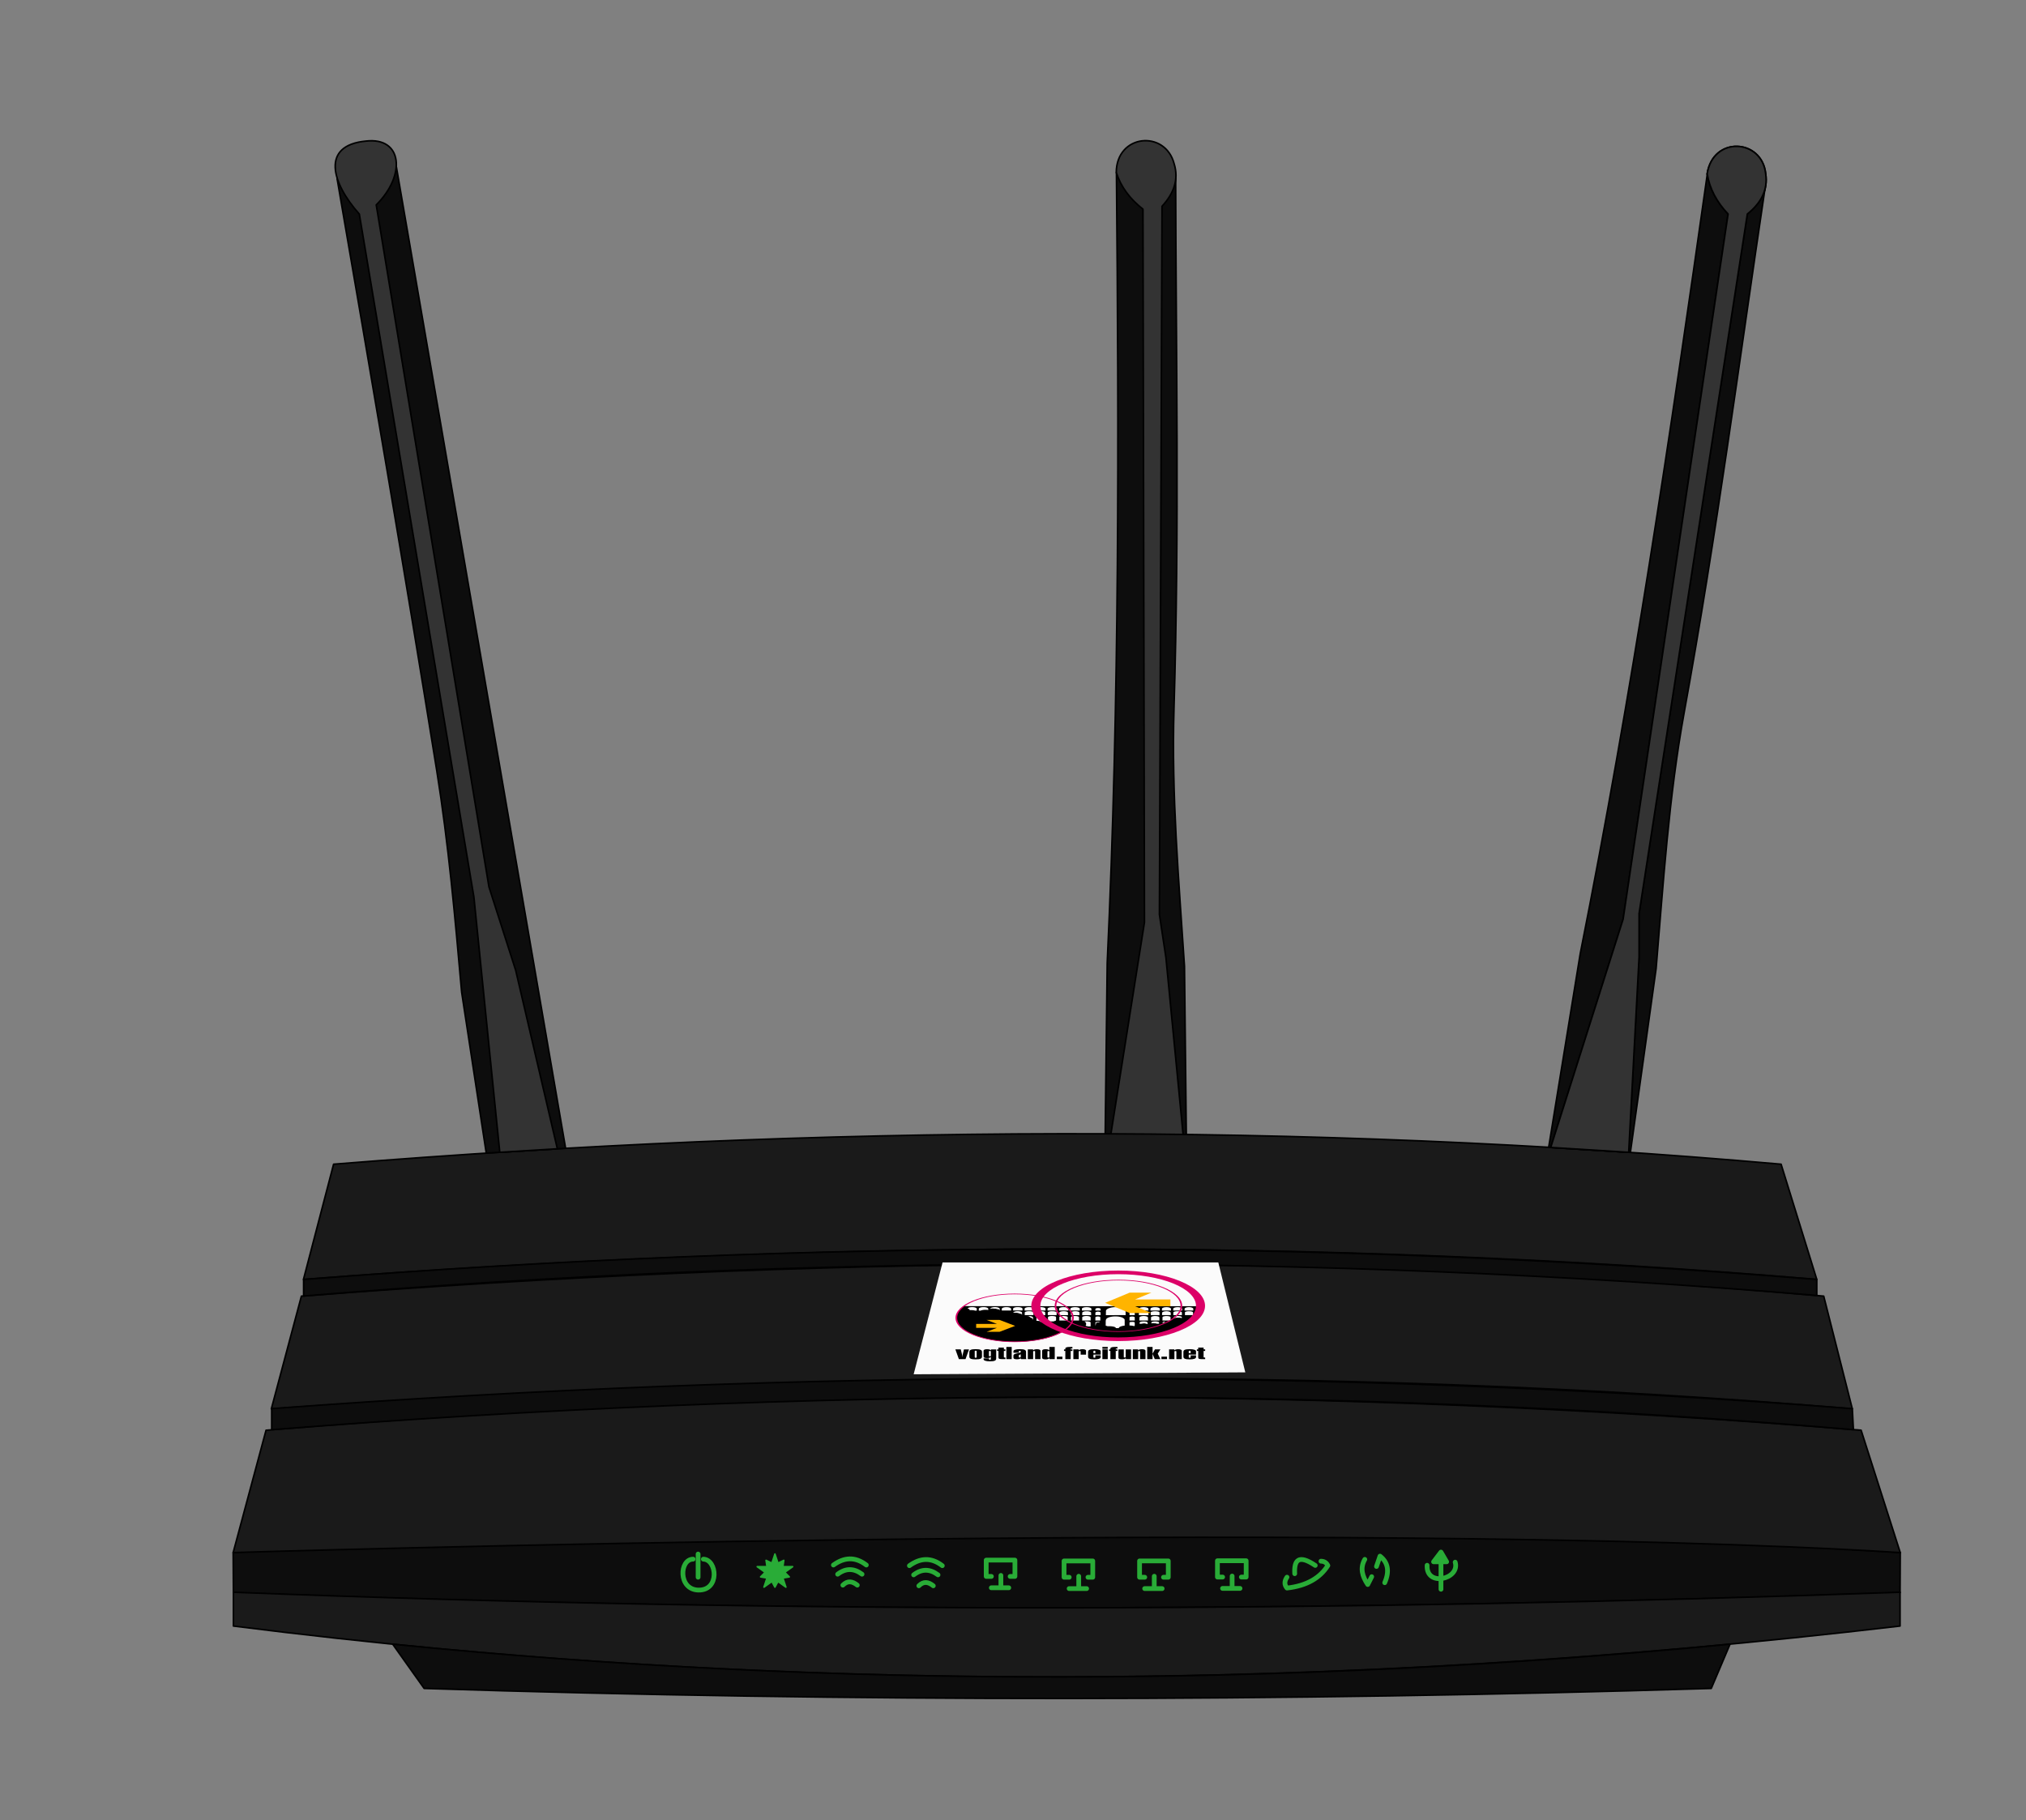 <?xml version="1.0" encoding="UTF-8" standalone="no"?>
<svg
   xmlns:dc="http://purl.org/dc/elements/1.1/"
   xmlns:cc="http://creativecommons.org/ns#"
   xmlns:rdf="http://www.w3.org/1999/02/22-rdf-syntax-ns#"
   xmlns:svg="http://www.w3.org/2000/svg"
   xmlns="http://www.w3.org/2000/svg"
   xmlns:sodipodi="http://sodipodi.sourceforge.net/DTD/sodipodi-0.dtd"
   xmlns:inkscape="http://www.inkscape.org/namespaces/inkscape"
   width="100%"
   height="100%"
   viewBox="0 0 1280 1150"
   version="1.1"
   xml:space="preserve"
   style="fill-rule:evenodd;clip-rule:evenodd;stroke-linecap:round;stroke-linejoin:round;stroke-miterlimit:1.414;"
   id="svg104"
   sodipodi:docname="1539495505.svg"
   inkscape:version="0.92.2 (5c3e80d, 2017-08-06)"><rect x="0" y="0" width="1280" height="1150" fill="#808080" stroke="none"/><defs
     id="defs108" /><sodipodi:namedview
     pagecolor="#ffffff"
     bordercolor="#666666"
     borderopacity="1"
     objecttolerance="10"
     gridtolerance="10"
     guidetolerance="10"
     inkscape:pageopacity="0"
     inkscape:pageshadow="2"
     inkscape:window-width="877"
     inkscape:window-height="543"
     id="namedview106"
     showgrid="false"
     inkscape:zoom="0.87263611"
     inkscape:cx="658.92299"
     inkscape:cy="311.69922"
     inkscape:window-x="0"
     inkscape:window-y="0"
     inkscape:window-maximized="0"
     inkscape:current-layer="svg104" /><g
     transform="matrix(1,0.024,-0.024,1,-18.839,-7.284)"
     id="g10"><g
       transform="matrix(0.985,-0.173,0.173,0.985,-354.931,177.276)"
       id="g4"><path
         d="M1030.06,728.081L1046.31,611.954C1050.87,558.003 1054.3,503.631 1064.05,450.093C1084.69,336.781 1098.77,228.505 1115.12,118.98L1078.66,109.926C1055.4,274.11 1031.08,438.309 998.365,602.63L978.434,724.929L1030.06,728.081Z"
         style="fill:rgb(13,13,13);stroke-width:1px;stroke:black;"
         id="path2" /></g><g
       transform="matrix(0.985,-0.173,0.173,0.985,-354.931,177.276)"
       id="g8"><path
         d="M1091.78,135.22C1084.73,127.749 1080.12,119.354 1078.57,109.803C1082.32,85.752 1113.21,87.65 1115.53,109.803C1117.06,119.894 1112.67,128.207 1103.95,135.22L1035.54,577.258L1035.54,604.859L1028.99,728.076L979.715,725.002L1025.46,580.782L1091.78,135.22Z"
         style="fill:rgb(51,51,51);stroke-width:1px;stroke:black;"
         id="path6" /></g></g><g
     id="rumpf 3600 front"><path
       d="M147.311,980.975L147.466,1006.28C499.265,1019.88 849.787,1018.37 1200.43,1006.28L1200.56,980.975C849.909,957.97 499.03,958.115 147.311,980.975Z"
       style="fill:rgb(13,13,13);stroke-width:1px;stroke:black;"
       id="path12" /><path
       d="M1200.43,1006.04C848.413,1018.58 497.333,1019.69 147.467,1006.04L147.467,1027.4C493.983,1071.37 845.193,1069.19 1200.43,1027.4L1200.43,1006.04Z"
       style="fill:rgb(26,26,26);stroke-width:1px;stroke:black;"
       id="path14" /><path
       d="M248.104,1038.87L267.971,1066.82C539.033,1075.51 810.093,1075.07 1081.15,1066.82L1093.01,1038.87C811.494,1065.88 529.836,1067.08 248.104,1038.87Z"
       style="fill:rgb(13,13,13);stroke-width:1px;stroke:black;"
       id="path16" /><path
       d="M147.308,980.987L168.082,903.677C507.721,875.108 843.486,876.269 1175.83,903.677L1200.56,980.987C849.468,959.257 147.308,980.987 147.308,980.987Z"
       style="fill:rgb(26,26,26);stroke-width:1px;stroke:black;"
       id="path18" /><path
       d="M171.425,890.166C504.435,867.087 837.397,862.104 1170.27,890.166L1152.2,818.956C826.181,789.612 506.477,794.414 190.422,818.956L171.425,890.166Z"
       style="fill:rgb(26,26,26);stroke-width:1px;stroke:black;"
       id="path20" /><path
       d="M191.723,808.384C512.893,783.818 831.8,781.756 1147.82,808.384L1125.27,735.59C823.018,708.952 517.99,710.933 210.763,735.59L191.723,808.384Z"
       style="fill:rgb(26,26,26);stroke-width:1px;stroke:black;"
       id="path22" /><path
       d="M1170.27,890.051C834.928,863.79 502.239,865.324 171.654,890.051L171.654,903.344C505.814,876.914 839.004,874.86 1170.96,903.344L1170.27,890.051Z"
       style="fill:rgb(13,13,13);stroke-width:1px;stroke:black;"
       id="path24" /><path
       d="M191.815,808.449L191.815,818.874C511.272,792.367 829.959,791.78 1147.82,818.528L1147.82,808.449C829.483,782.259 510.802,783.28 191.815,808.449Z"
       style="fill:rgb(13,13,13);stroke-width:1px;stroke:black;"
       id="path26" /></g><g
     id="leds anzeige"><path
       d="M437.904,985.138C429.191,985.177 428.351,1004.33 441.151,1004.67C454.95,1005.03 453.005,985.333 444.365,985.138"
       style="fill:none;stroke-width:3px;stroke:rgb(41,172,55);"
       id="path29" /><path
       d="M441.05,996.543L441.05,981.906"
       style="fill:none;stroke-width:3px;stroke:rgb(41,172,55);"
       id="path31" /><path
       d="M489.591,981.905L491.502,987.682L495.186,985.896L494.595,989.888L500.78,989.888L495.776,993.458L498.643,996.346L494.595,997.028L496.506,1002.81L491.502,999.235L489.591,1002.81L487.68,999.235L482.676,1002.81L484.587,997.028L480.539,996.346L483.406,993.458L478.402,989.888L484.587,989.888L483.996,985.896L487.68,987.682L489.591,981.905Z"
       style="fill:rgb(41,172,55);stroke-width:1px;stroke:rgb(41,172,55);"
       id="path33" /><g
       id="g41"><path
         d="M532.5,1001.56C535.537,998.5 538.583,999.103 541.634,1001.56"
         style="fill:none;stroke-width:3px;stroke:rgb(41,172,55);"
         id="path35" /><path
         d="M529.218,994.65C534.394,990.708 539.528,990.83 544.623,994.65"
         style="fill:none;stroke-width:3px;stroke:rgb(41,172,55);"
         id="path37" /><path
         d="M526.539,988.847C533.32,983.95 540.233,983.383 547.33,988.847"
         style="fill:none;stroke-width:3px;stroke:rgb(41,172,55);"
         id="path39" /></g><g
       transform="matrix(1,0,0,1,48.011,0.416)"
       id="g49"><path
         d="M532.5,1001.56C535.537,998.5 538.583,999.103 541.634,1001.56"
         style="fill:none;stroke-width:3px;stroke:rgb(41,172,55);"
         id="path43" /><path
         d="M529.218,994.65C534.394,990.708 539.528,990.83 544.623,994.65"
         style="fill:none;stroke-width:3px;stroke:rgb(41,172,55);"
         id="path45" /><path
         d="M526.539,988.847C533.32,983.95 540.233,983.383 547.33,988.847"
         style="fill:none;stroke-width:3px;stroke:rgb(41,172,55);"
         id="path47" /></g><g
       id="g55"><path
         d="M626.349,996.053L623.073,996.053L623.073,985.75L641.216,985.75L641.216,996.053L638.183,996.053"
         style="fill:none;stroke-width:3px;stroke:rgb(41,172,55);"
         id="path51" /><path
         d="M626.295,1003.22L637.337,1003.22L632.352,1003.22L632.352,995.421"
         style="fill:none;stroke-width:3px;stroke:rgb(41,172,55);"
         id="path53" /></g><g
       transform="matrix(1,0,0,1,49.178,0.521)"
       id="g61"><path
         d="M626.349,996.053L623.073,996.053L623.073,985.75L641.216,985.75L641.216,996.053L638.183,996.053"
         style="fill:none;stroke-width:3px;stroke:rgb(41,172,55);"
         id="path57" /><path
         d="M626.295,1003.22L637.337,1003.22L632.352,1003.22L632.352,995.421"
         style="fill:none;stroke-width:3px;stroke:rgb(41,172,55);"
         id="path59" /></g><g
       transform="matrix(1,0,0,1,96.89,0.514)"
       id="g67"><path
         d="M626.349,996.053L623.073,996.053L623.073,985.75L641.216,985.75L641.216,996.053L638.183,996.053"
         style="fill:none;stroke-width:3px;stroke:rgb(41,172,55);"
         id="path63" /><path
         d="M626.295,1003.22L637.337,1003.22L632.352,1003.22L632.352,995.421"
         style="fill:none;stroke-width:3px;stroke:rgb(41,172,55);"
         id="path65" /></g><g
       transform="matrix(1,0,0,1,146.088,0.399)"
       id="g73"><path
         d="M626.349,996.053L623.073,996.053L623.073,985.75L641.216,985.75L641.216,996.053L638.183,996.053"
         style="fill:none;stroke-width:3px;stroke:rgb(41,172,55);"
         id="path69" /><path
         d="M626.295,1003.22L637.337,1003.22L632.352,1003.22L632.352,995.421"
         style="fill:none;stroke-width:3px;stroke:rgb(41,172,55);"
         id="path71" /></g><g
       id="g79"><path
         d="M813.094,996.529C811.372,999.061 811.372,1001.35 813.094,1003.39C825.493,1001.99 833.91,997.079 838.919,989.18C838.003,987.271 836.498,986.455 834.571,986.425"
         style="fill:none;stroke-width:3px;stroke:rgb(41,172,55);"
         id="path75" /><path
         d="M817.984,994.321C817.54,985.927 820.203,981.868 830.965,989.103"
         style="fill:none;stroke-width:3px;stroke:rgb(41,172,55);"
         id="path77" /></g><g
       id="g85"><path
         d="M862.264,985.285C859.114,990.773 860.689,996.014 864.118,1001.16L866.625,996.217"
         style="fill:none;stroke-width:3px;stroke:rgb(41,172,55);"
         id="path81" /><path
         d="M874.847,1000.02C877.992,992.74 876.934,987.169 871.868,983.232L869.645,989.757"
         style="fill:none;stroke-width:3px;stroke:rgb(41,172,55);"
         id="path83" /></g><g
       id="g91"><path
         d="M901.628,988.999C900.909,1002.95 922.588,997.803 919.363,987.037"
         style="fill:none;stroke-width:3px;stroke:rgb(41,172,55);"
         id="path87" /><path
         d="M910.391,1004.16L910.391,980.665L913.968,986.806L905.72,986.806L910.391,980.665"
         style="fill:none;stroke-width:3px;stroke:rgb(41,172,55);"
         id="path89" /></g></g><path
     d="M213.007,113.052C234.365,237.053 255.681,360.917 275.903,486.725C283.358,533.103 287.527,579.977 291.661,626.872L307.209,728.578L357.331,725.503L250.466,105.66L213.007,113.052Z"
     style="fill:rgb(13,13,13);stroke-width:1px;stroke:black;"
     id="path94" /><path
     d="M231.275,89.134C254.189,86.535 256.732,110.459 237.703,129.474L308.918,560.399L325.796,613.06L352.127,725.855L315.757,728.081L299.394,566.697L227.013,135.251C209.668,115.824 202.352,91.818 231.275,89.134"
     style="fill:rgb(51,51,51);stroke-width:1px;stroke:black;"
     id="path96" /><path
     d="M1030.06,728.081L1046.31,611.954C1050.87,558.003 1054.3,503.631 1064.05,450.093C1084.69,336.781 1098.77,228.505 1115.12,118.98L1078.66,109.926C1055.4,274.11 1031.08,438.309 998.365,602.63L978.434,724.929L1030.06,728.081Z"
     style="fill:rgb(13,13,13);stroke-width:1px;stroke:black;"
     id="path98" /><path
     d="M1091.78,135.22C1084.73,127.749 1080.12,119.354 1078.57,109.803C1082.32,85.752 1113.21,87.65 1115.53,109.803C1117.06,119.894 1112.67,128.207 1103.95,135.22L1035.54,577.258L1035.54,604.859L1028.99,728.076L979.715,725.002L1025.46,580.782L1091.78,135.22Z"
     style="fill:rgb(51,51,51);stroke-width:1px;stroke:black;"
     id="path100" /><path
     d="M1091.78,135.22C1084.73,127.749 1080.12,119.354 1078.57,109.803C1082.32,85.752 1113.21,87.65 1115.53,109.803C1117.06,119.894 1112.67,128.207 1103.95,135.22L1035.54,577.258L1035.54,604.859L1028.99,728.076L979.715,725.002L1025.46,580.782L1091.78,135.22Z"
     style="fill:rgb(51,51,51);stroke-width:1px;stroke:black;"
     id="path102" /><path
     inkscape:connector-curvature="0"
     id="rect4270"
     d="m 595.506,797.672 h 174.206 l 17.055,69.439 -209.534,1.218 z"
     style="clip-rule:evenodd;opacity:0.98;fill:#ffffff;fill-opacity:1;fill-rule:evenodd;stroke:none;stroke-width:3.543;stroke-linecap:square;stroke-linejoin:round;stroke-miterlimit:4;stroke-dasharray:none;stroke-opacity:1" /><g
     transform="matrix(0.532,0,0,0.214,-51.138,914.893)"
     id="g4395"
     style="clip-rule:evenodd;fill-rule:evenodd;stroke-linecap:round;stroke-linejoin:round;stroke-miterlimit:1.414"><path
       inkscape:connector-curvature="0"
       style="fill:#000000"
       d="m 1240.948,-418.873 a 68.833,70.486 0 0 0 -8.918,34.615 68.833,70.486 0 0 0 4.383,24.347 69.305,70.368 0 0 0 0.743,2.064 68.833,70.486 0 0 0 1.273,2.937 69.305,70.368 0 0 0 1.974,4.164 68.833,70.486 0 0 0 0.176,0.355 c 0.01,-0.002 0.012,-0.006 0.017,-0.01 a 69.305,70.368 0 0 0 60.976,37.102 69.305,70.368 0 0 0 57.729,-31.628 99.429,99.429 0 0 0 65.504,24.904 99.429,99.429 0 0 0 74.585,-33.806 h -1.134 a 99.031,99.031 0 0 0 19.216,-29.606 100.092,100.092 0 0 0 0.914,-2.508 99.031,99.031 0 0 0 2.192,-6.178 100.092,100.092 0 0 0 0.963,-3.766 c -0.207,0.278 -0.416,0.546 -0.922,1.152 -0.2,0.225 -0.6,0.501 -0.938,0.614 -0.325,0.125 -0.901,0.351 -1.289,0.513 -0.388,0.163 -0.938,0.299 -1.225,0.299 h -0.513 v -3.664 c 0,-3.565 0.011,-3.666 0.299,-4.279 0.507,-1.088 1.645,-1.87 3.004,-2.217 h 0.639 v -0.125 c 0.777,-0.113 1.599,-0.101 2.412,0.093 v 0 c 0.079,0.018 0.152,0.044 0.228,0.066 a 100.092,100.092 0 0 0 0.361,-2.379 h -2.128 -0.874 v -9.911 c 0.667,-0.116 1.359,-0.118 2.049,0.043 0.709,0.163 1.362,0.485 1.937,0.916 a 100.092,100.092 0 0 0 0.189,-3.805 h -80.534 c -58.718,7e-5 -89.32,-0.008 -119.436,-0.017 a 100.092,100.092 0 0 0 2.215,18.277 c 0.118,-0.965 0.383,-1.251 1.003,-1.85 1.101,-1.076 2.554,-1.601 4.355,-1.576 0.613,0.013 1.364,0.087 1.677,0.162 0.826,0.238 1.901,0.839 2.414,1.364 0.25,0.25 0.561,0.764 0.699,1.127 0.25,0.625 0.262,0.91 0.262,4.775 v 4.129 h -5.252 -3.1 a 100.092,100.092 0 0 0 0.955,2.871 c 0.132,-0.005 0.272,-0.048 0.343,-0.108 0.144,-0.144 0.677,-0.225 1.293,-0.239 0.616,-0.014 1.317,0.039 1.798,0.164 0.888,0.225 1.576,0.576 2.151,1.077 0.4,0.363 0.536,0.549 0.961,1.362 0.125,0.25 0.176,1.904 0.201,7.532 l 0.021,5.902 a 100.092,100.092 0 0 0 0.934,1.526 h -4.146 a 105.08,105.08 0 0 1 -0.118,-0.206 h -1.982 v -0.978 c 0,-0.527 -0.05,-1.028 -0.1,-1.104 -0.188,-0.288 -0.877,-0.527 -2.093,-0.727 -0.69,-0.125 -1.492,-0.303 -1.781,-0.403 l -0.54,-0.201 0.012,-5.342 c 0.01,-4.695 0.012,-5.541 0.388,-6.222 a 105.08,105.08 0 0 1 -4.291,-18.582 l -4.524,-0.031 -5.645,-0.025 0.039,-3.174 0.037,-3.16 0.351,-0.727 c 0.627,-1.279 1.996,-2.371 3.463,-2.798 0.891,-0.263 3.035,-0.162 3.913,0.189 0.569,0.221 1.05,0.489 1.472,0.81 a 105.08,105.08 0 0 1 -0.141,-3.957 c -49.407,-0.019 -75.833,-0.055 -81.096,-0.137 z m 50.214,2.929 c 0.531,-0.016 1.071,0.041 1.605,0.179 1.944,0.502 3.337,1.756 3.876,3.475 0.188,0.64 0.226,1.178 0.226,3.562 v 2.809 h -5.52 -5.518 v -2.809 c 0,-2.383 0.038,-2.922 0.226,-3.562 0.673,-2.14 2.803,-3.585 5.105,-3.654 z m -26.751,0.004 c 0.332,0.015 0.665,0.056 0.999,0.125 1.731,0.364 3.199,1.48 3.901,2.96 0.401,0.853 0.4,0.852 0.438,3.185 l 0.05,2.333 -0.727,-0.237 c -1.48,-0.502 -3.575,-0.515 -5.005,-0.039 -1.041,0.351 -2.219,1.029 -3.021,1.744 l -0.752,0.677 -0.916,-0.262 -0.903,-0.264 0.037,-3.149 0.039,-3.135 0.401,-0.853 c 0.944,-1.986 3.137,-3.186 5.46,-3.085 z m -13.454,0.019 c 0.634,0.024 1.251,0.134 1.773,0.332 1.016,0.389 1.98,1.103 2.52,1.893 0.778,1.104 0.853,1.53 0.853,4.955 v 3.037 l -0.839,0.15 -0.853,0.162 -0.752,-0.438 c -1.518,-0.903 -3.413,-1.294 -5.169,-1.08 -0.514,0.075 -0.978,0.101 -1.003,0.064 -0.038,-0.025 0.014,-0.176 0.089,-0.326 0.1,-0.176 0.113,-0.553 0.05,-1.092 -0.113,-1.091 -0.728,-2.181 -1.418,-2.545 -0.59,-0.301 -0.954,-0.967 -0.841,-1.569 0.188,-1.003 1.343,-2.307 2.622,-2.96 0.807,-0.423 1.913,-0.622 2.969,-0.583 z m 54.144,0.011 c 0.757,0.038 1.512,0.151 1.95,0.32 1.167,0.452 2.059,1.128 2.636,2.018 0.276,0.439 0.563,1.004 0.614,1.243 0.063,0.251 0.114,1.794 0.114,3.425 v 2.985 h -5.582 -5.595 l 0.039,-3.174 0.037,-3.16 0.351,-0.727 c 0.652,-1.317 1.932,-2.359 3.475,-2.798 0.445,-0.132 1.205,-0.169 1.962,-0.131 z m -27.879,0.002 c 0.881,-0.028 1.999,0.093 2.601,0.318 1.518,0.577 2.721,1.744 3.236,3.149 0.238,0.64 0.262,1.003 0.262,3.336 0,2.408 -0.012,2.596 -0.201,2.408 -0.138,-0.138 -0.226,-0.514 -0.276,-1.104 l -0.062,-0.891 -0.666,-0.426 c -0.364,-0.238 -0.878,-0.489 -1.154,-0.552 -0.464,-0.125 -0.752,-0.313 -1.856,-1.204 -0.426,-0.339 -0.563,-0.375 -1.441,-0.388 -0.527,-0.013 -1.242,-0.113 -1.569,-0.226 -0.74,-0.238 -0.991,-0.252 -2.057,-0.139 -0.74,0.088 -0.866,0.15 -1.343,0.652 l -0.538,0.54 v -0.552 c 0,-0.79 0.425,-2.045 0.94,-2.747 0.715,-0.966 2.095,-1.832 3.349,-2.095 0.213,-0.044 0.48,-0.07 0.774,-0.079 z m 68.674,0.066 c 0.626,0.002 1.255,0.094 1.862,0.282 1.601,0.5 3.139,1.939 3.527,3.315 0.1,0.325 0.15,1.588 0.15,3.477 v 2.952 h -5.628 -5.628 v -3.002 c 0,-3.389 0.062,-3.713 0.963,-4.889 1.041,-1.36 2.877,-2.144 4.754,-2.134 z m 26.926,0.019 c 0.588,0 1.351,0.076 1.688,0.176 1.588,0.413 2.853,1.439 3.529,2.815 l 0.349,0.7 0.039,3.151 0.037,3.164 h -5.58 -5.564 v -3.002 c 0,-2.639 0.025,-3.075 0.237,-3.625 0.775,-2.039 2.851,-3.366 5.265,-3.378 z m 13.737,0.004 c 0.693,0.003 1.391,0.084 1.91,0.247 1.476,0.45 2.712,1.476 3.338,2.74 0.275,0.575 0.337,0.936 0.424,2.25 0.062,0.863 0.077,2.289 0.027,3.164 l -0.075,1.601 h -5.628 -5.614 l 0.035,-3.166 c 0.038,-3.152 0.038,-3.149 0.376,-3.849 0.625,-1.263 1.85,-2.278 3.326,-2.753 0.5,-0.156 1.188,-0.235 1.881,-0.233 z m 121.817,0.006 c 0.295,0.016 0.592,0.059 0.887,0.127 1.526,0.35 2.826,1.39 3.538,2.828 l 0.413,0.837 0.037,3.1 0.05,3.102 h -5.215 -5.215 l 0.05,-3.102 0.037,-3.1 0.413,-0.837 c 0.952,-1.926 2.939,-3.069 5.005,-2.956 z m -176.202,0.002 c 0.588,-0.013 1.351,0.064 1.688,0.164 1.563,0.413 2.85,1.427 3.513,2.765 l 0.363,0.749 0.039,3.153 0.037,3.164 h -5.578 -5.578 l 0.037,-3.164 0.039,-3.153 0.349,-0.724 c 0.913,-1.839 2.815,-2.941 5.092,-2.954 z m 88.936,0.002 c 0.929,-9.8e-4 1.859,0.062 2.466,0.187 3.352,0.688 6.48,3.063 7.968,6.052 0.188,0.375 0.411,0.726 0.486,0.776 0.075,0.05 0.1,0.1 0.05,0.1 -0.05,0 0.026,0.324 0.164,0.712 0.563,1.613 0.587,2.051 0.637,9.043 l 0.039,6.693 -11.732,0.037 -11.732,0.025 0.039,-6.967 c 0.05,-6.766 0.049,-7.004 0.324,-7.98 0.35,-1.238 1.114,-2.864 1.827,-3.865 1.601,-2.239 4.351,-4.052 7.015,-4.615 0.594,-0.131 1.522,-0.197 2.45,-0.199 z m 60.243,0.002 c 0.506,-0.002 1.014,0.053 1.47,0.172 1.551,0.4 3.038,1.663 3.589,3.039 0.263,0.663 0.288,0.925 0.326,3.739 l 0.037,3.041 h -5.391 -5.391 l 0.039,-3.041 c 0.038,-2.814 0.064,-3.076 0.326,-3.739 0.538,-1.351 2.037,-2.625 3.525,-3.025 0.457,-0.119 0.964,-0.182 1.47,-0.185 z m -27.451,0.002 c 0.293,-0.02 0.59,-0.019 0.886,0.004 0.338,0.026 0.674,0.08 1.007,0.166 1.751,0.463 3.063,1.487 3.751,2.925 l 0.388,0.826 0.039,3.027 0.037,3.041 h -5.701 -5.705 l 0.039,-3.041 0.037,-3.027 0.388,-0.826 c 0.852,-1.781 2.783,-2.952 4.837,-3.095 z m 40.405,0.014 c 0.273,-0.021 0.549,-0.021 0.826,0 0.316,0.024 0.633,0.075 0.947,0.156 1.551,0.413 2.877,1.499 3.54,2.9 0.338,0.713 0.339,0.765 0.376,3.816 l 0.05,3.102 h -5.343 -5.34 l 0.05,-3.102 c 0.038,-3.052 0.039,-3.103 0.376,-3.816 0.833,-1.772 2.604,-2.911 4.517,-3.056 z m -134.668,0.004 c 1.301,0.037 1.44,0.064 2.34,0.502 1.163,0.55 2.026,1.362 2.539,2.4 l 0.363,0.751 0.037,3.153 0.039,3.164 h -5.58 -5.578 l 0.039,-3.164 0.037,-3.153 0.351,-0.725 c 0.463,-0.926 1.325,-1.8 2.288,-2.3 1.063,-0.563 1.525,-0.665 3.126,-0.627 z m 107.784,0.01 c 0.878,-0.028 1.991,0.091 2.591,0.316 1.576,0.6 2.791,1.813 3.241,3.251 0.213,0.688 0.249,1.152 0.249,3.591 v 2.801 h -5.564 -5.566 v -2.801 c 0,-3.177 0.137,-3.891 0.938,-4.991 0.713,-0.963 2.089,-1.825 3.34,-2.088 0.213,-0.044 0.479,-0.07 0.772,-0.079 z m -67.391,2.587 c 0.466,-0.011 0.939,0.041 1.233,0.166 0.638,0.263 1.337,0.952 1.65,1.64 0.275,0.588 0.299,0.775 0.299,3.089 v 2.477 h -3.126 -3.128 v -2.352 c 0,-1.864 0.039,-2.49 0.214,-2.965 0.225,-0.675 0.975,-1.501 1.663,-1.839 0.269,-0.131 0.728,-0.205 1.194,-0.216 z m 40.669,0.276 c 0.529,0.029 1.074,0.167 1.46,0.392 0.313,0.188 0.713,0.524 0.901,0.762 0.588,0.775 0.663,1.201 0.675,3.652 v 2.29 h -3.139 -3.141 l 0.05,-2.477 c 0.038,-2.439 0.038,-2.477 0.388,-3.052 0.388,-0.663 0.989,-1.163 1.677,-1.426 0.178,-0.069 0.387,-0.112 0.61,-0.133 0.167,-0.016 0.343,-0.017 0.519,-0.007 z m -68.053,9.11 c 0.728,0.013 1.953,0.165 2.375,0.324 1.126,0.438 2.39,1.662 2.79,2.713 0.25,0.663 0.262,0.94 0.262,4.642 v 3.938 h -5.078 -5.065 l 0.037,-4.102 c 0.037,-4.065 0.038,-4.09 0.351,-4.715 0.563,-1.138 1.8,-2.15 3.126,-2.551 0.313,-0.087 0.624,-0.187 0.687,-0.212 0.084,-0.031 0.272,-0.041 0.515,-0.037 z m -54.356,0.023 c 0.71,0.011 1.434,0.086 1.879,0.218 1.405,0.439 2.497,1.354 3.037,2.558 0.226,0.502 0.251,0.854 0.251,4.642 v 4.113 h -5.205 -5.219 l 0.039,-4.239 0.037,-4.227 0.34,-0.577 c 0.602,-1.028 1.769,-1.907 3.048,-2.321 0.389,-0.125 1.084,-0.179 1.794,-0.168 z m -13.515,0.006 c 0.378,0.005 0.762,0.045 1.146,0.125 1.555,0.326 2.961,1.341 3.575,2.595 l 0.351,0.716 0.025,4.077 c 0.013,2.458 -0.012,3.976 -0.087,3.826 -0.063,-0.138 -0.114,-0.627 -0.114,-1.079 -0.012,-0.452 -0.099,-1.08 -0.212,-1.407 -0.163,-0.489 -0.302,-0.64 -0.841,-0.953 -0.364,-0.213 -0.915,-0.589 -1.254,-0.853 -2.835,-2.258 -3.399,-2.546 -5.18,-2.558 -0.615,0 -1.317,-0.075 -1.555,-0.176 -0.414,-0.151 -0.464,-0.138 -0.803,0.176 l -0.365,0.326 0.075,-0.739 c 0.23,-2.371 2.593,-4.108 5.238,-4.077 z m 54.914,0.039 c 0.261,-0.005 0.448,-9.8e-4 0.498,0.017 0.1,0.025 0.401,0.076 0.664,0.114 0.263,0.037 0.501,0.124 0.538,0.174 0.037,0.063 0.149,0.114 0.249,0.114 0.238,0 1.077,0.575 1.752,1.2 0.35,0.325 0.614,0.726 0.789,1.214 0.25,0.675 0.262,0.963 0.262,4.715 v 4.002 h -5.128 -5.128 v -4.038 -4.054 l 0.376,-0.737 c 0.45,-0.9 1.063,-1.515 2.126,-2.128 0.738,-0.425 0.924,-0.473 2.062,-0.548 0.344,-0.025 0.678,-0.04 0.94,-0.044 z m 121.442,0.048 c 0.45,-0.016 0.908,0.027 1.364,0.133 1.526,0.35 3.089,1.662 3.652,3.075 0.288,0.7 0.3,0.876 0.338,4.503 l 0.039,3.789 h -5.204 -5.204 l 0.039,-3.789 c 0.05,-4.453 0.087,-4.666 1.351,-6.004 0.994,-1.069 2.276,-1.658 3.625,-1.708 z m -13.239,0.01 c 0.536,-0.004 1.08,0.05 1.621,0.162 1.538,0.325 2.928,1.263 3.378,2.263 0.213,0.45 0.237,0.912 0.237,4.777 v 4.291 h -5.19 -5.192 v -4.291 c 0,-4.84 0.013,-4.877 0.976,-5.74 1.041,-0.938 2.562,-1.453 4.169,-1.462 z m -13.988,0.002 c 0.295,-0.02 0.592,-0.019 0.889,0.004 0.339,0.026 0.678,0.082 1.013,0.168 1.726,0.45 3.074,1.488 3.762,2.902 l 0.363,0.727 0.039,3.838 0.037,3.853 h -5.701 -5.705 l 0.039,-3.853 0.037,-3.838 0.363,-0.727 c 0.862,-1.772 2.803,-2.934 4.866,-3.073 z m 40.511,0.007 c 0.509,-0.016 1.032,0.02 1.551,0.114 1.501,0.275 2.965,1.252 3.515,2.34 0.2,0.413 0.225,0.901 0.262,4.74 l 0.037,4.289 h -5.14 -5.14 l 0.037,-4.289 c 0.037,-4.815 0.023,-4.729 1.011,-5.717 0.919,-0.901 2.339,-1.429 3.866,-1.478 z m -108.533,0.011 c 1.032,-0.035 2.366,0.093 2.948,0.318 1.101,0.425 2.089,1.31 2.614,2.323 l 0.448,0.864 0.039,3.978 0.037,3.988 h -5.327 -5.329 l 0.039,-3.976 0.037,-3.965 0.351,-0.664 c 0.663,-1.263 2.163,-2.549 3.251,-2.774 0.238,-0.05 0.549,-0.081 0.893,-0.093 z m -39.951,0.004 c 1.551,0.037 1.573,0.036 2.649,0.561 v 0 c 0.875,0.425 1.199,0.664 1.65,1.227 0.325,0.388 0.576,0.738 0.589,0.776 0,0.05 0.038,0.2 0.075,0.338 0.1,0.313 0.099,1.126 0.062,5.279 l -0.027,3.288 h -5.252 -5.254 v -4.164 c 0,-4.115 8e-4,-4.166 0.301,-4.779 0.488,-1.026 1.551,-1.875 2.927,-2.325 0.575,-0.188 1.013,-0.238 2.277,-0.201 z m 162.26,0.011 c 0.723,0.02 1.484,0.125 1.983,0.301 v 0.002 c 1.326,0.463 2.301,1.338 2.676,2.363 0.125,0.363 0.163,1.486 0.176,4.638 v 4.154 l -4.841,-0.025 -4.852,-0.039 v -4.314 -4.314 l 0.338,-0.588 c 0.575,-0.976 1.663,-1.714 3.039,-2.064 0.216,-0.053 0.485,-0.087 0.781,-0.104 0.222,-0.013 0.459,-0.015 0.7,-0.01 z m -108.064,1.15 c 0.451,0.014 0.916,0.15 1.399,0.413 0.688,0.375 1.348,1.226 1.561,1.989 0.075,0.263 0.125,2.04 0.125,4.179 v 3.728 h -3.126 -3.128 v -3.753 c 0,-4.315 0.063,-4.653 1.026,-5.591 0.68,-0.664 1.391,-0.987 2.142,-0.965 z m 40.306,0.208 c 0.689,-0.019 1.4,0.114 2.014,0.419 0.438,0.225 0.84,0.525 1.015,0.787 0.275,0.425 0.274,0.476 0.274,4.654 v 4.241 h -3.127 -3.127 v -4.229 c 0,-3.952 0.013,-4.24 0.251,-4.615 0.469,-0.774 1.554,-1.225 2.701,-1.256 z m -54.557,12.609 c 0.253,-0.015 0.511,-0.016 0.776,0 0.302,0.018 0.612,0.056 0.928,0.116 1.576,0.3 2.865,1.237 3.415,2.475 0.388,0.863 0.4,1.164 0.363,6.679 l -0.025,4.102 h -5.005 -5.016 l 0.039,-5.163 0.037,-5.155 0.338,-0.561 c 0.919,-1.523 2.383,-2.385 4.152,-2.493 z m -27.181,0.006 c 0.648,-0.034 1.326,0.016 2.005,0.16 1.038,0.225 1.964,0.687 2.564,1.275 0.888,0.888 0.863,0.764 0.826,6.654 l -0.025,5.277 h -4.941 -4.939 v -5.252 c 0,-5.053 0.011,-5.278 0.262,-5.804 0.628,-1.351 2.304,-2.209 4.248,-2.311 z m -13.778,0.025 c 0.96,-0.029 2.187,0.103 2.825,0.347 1,0.363 1.752,0.9 2.165,1.513 l 0.338,0.527 0.037,5.078 c 0.038,4.903 0.026,5.115 -0.224,5.79 -0.313,0.825 -1.026,1.538 -1.677,1.663 -0.388,0.062 -0.451,0.126 -0.451,0.426 0,0.663 -0.123,0.688 -3.838,0.725 l -3.415,0.05 v -6.666 c 0,-6.504 0.012,-6.681 0.262,-7.206 0.463,-0.951 1.801,-1.873 3.139,-2.161 0.228,-0.047 0.519,-0.077 0.839,-0.087 z m 28.026,0.007 c 0.681,0.015 1.35,0.114 1.852,0.301 1.063,0.413 1.927,1.139 2.352,1.989 l 0.363,0.725 0.039,5.155 0.037,5.163 h -4.829 -4.825 l 0.037,-5.163 0.039,-5.155 0.374,-0.675 c 0.225,-0.413 0.624,-0.876 0.999,-1.163 0.35,-0.263 0.701,-0.537 0.776,-0.6 0.485,-0.399 1.653,-0.603 2.788,-0.577 z m -55.562,0.064 c 0.226,-0.006 0.493,-0.004 0.806,0.006 1.016,0.025 1.305,0.076 1.945,0.39 0.903,0.426 1.906,1.405 2.308,2.221 0.15,0.339 0.339,0.602 0.401,0.602 0.063,0 0.114,1.616 0.114,3.849 0,2.346 -0.051,3.802 -0.114,3.739 -0.1,-0.113 -0.389,-1.757 -0.602,-3.488 -0.05,-0.401 -0.252,-0.664 -1.242,-1.642 -1.091,-1.091 -1.555,-1.769 -1.555,-2.271 0,-0.113 -0.162,-0.413 -0.363,-0.664 -0.213,-0.251 -0.415,-0.641 -0.465,-0.841 -0.05,-0.213 -0.287,-0.614 -0.538,-0.903 -0.426,-0.502 -0.49,-0.528 -1.117,-0.54 -0.477,0 -0.652,-0.05 -0.627,-0.15 0.066,-0.198 0.372,-0.289 1.05,-0.307 z m 177.161,0.023 c 0.598,-0.023 1.214,0.034 1.823,0.177 1.351,0.325 2.364,0.989 2.977,1.964 0.288,0.463 0.301,0.562 0.276,2.313 l -0.037,1.827 -0.426,-0.363 c -0.238,-0.188 -0.737,-0.489 -1.125,-0.664 -0.625,-0.263 -0.939,-0.299 -2.74,-0.349 l -2.039,-0.064 -0.488,0.338 c -0.263,0.188 -0.813,0.401 -1.239,0.477 -0.838,0.163 -0.861,0.187 -1.136,1.488 -0.275,1.388 -0.374,0.913 -0.374,-1.839 0,-2.627 0.011,-2.701 0.299,-3.164 0.807,-1.285 2.436,-2.072 4.229,-2.142 z m -40.563,0.017 c 0.264,-0.017 0.529,-0.017 0.789,0 0.347,0.022 0.688,0.076 1.013,0.16 0.4,0.1 0.951,0.299 1.239,0.45 0.788,0.4 1.787,1.413 2.113,2.151 0.3,0.638 0.3,0.714 0.338,5.555 l 0.037,4.914 h -5.14 -5.142 l 0.039,-4.914 c 0.037,-4.84 0.037,-4.917 0.338,-5.555 0.325,-0.738 1.327,-1.751 2.115,-2.151 0.682,-0.352 1.472,-0.558 2.263,-0.61 z m 13.465,0.014 c 0.852,-0.029 1.975,0.099 2.556,0.334 0.925,0.363 1.788,1.025 2.238,1.713 0.726,1.101 0.764,1.378 0.764,6.506 v 4.663 h -5.003 -5.016 l 0.039,-4.914 0.037,-4.903 0.338,-0.714 c 0.575,-1.226 1.853,-2.227 3.317,-2.603 0.194,-0.047 0.447,-0.073 0.731,-0.083 z m 14.275,0.004 c 0.672,0.033 1.345,0.143 1.802,0.318 1.401,0.538 2.327,1.376 2.614,2.402 0.075,0.238 0.125,2.551 0.125,5.452 v 5.04 h -4.818 -4.825 l 0.037,-5.288 c 0.037,-4.765 0.062,-5.317 0.262,-5.68 0.513,-0.938 1.612,-1.713 3,-2.101 0.457,-0.131 1.13,-0.176 1.802,-0.143 z m -62.145,1.102 c 0.439,-0.022 0.961,-0.016 1.711,0.015 2.214,0.087 2.701,0.224 4.752,1.237 2.576,1.288 4.615,3.879 5.466,6.93 0.275,0.976 0.276,1.102 0.276,10.558 0.01,3.994 -0.016,6.881 -0.054,8.433 a 10.937,7.789 0 0 0 -6.923,7.241 10.937,7.789 0 0 0 0.01,0.166 h -3.633 a 7.817,5.137 0 0 0 0.037,-0.496 7.817,5.137 0 0 0 -7.816,-5.138 7.817,5.137 0 0 0 -1.725,0.133 c -0.242,-0.102 -1.061,-0.709 -2.045,-1.522 l -0.413,-0.338 v -7.868 c 0,-4.327 0.051,-7.868 0.114,-7.868 0.05,0 0.136,-0.6 0.174,-1.351 0.075,-1.413 0.326,-2.463 0.976,-3.876 0.188,-0.425 0.364,-0.826 0.376,-0.876 0.025,-0.05 0.137,-0.201 0.262,-0.326 0.125,-0.138 0.224,-0.288 0.224,-0.338 0,-0.238 2.114,-2.489 2.327,-2.489 0.1,0 0.174,-0.063 0.174,-0.125 0,-0.075 0.138,-0.186 0.313,-0.249 0.163,-0.062 0.525,-0.263 0.801,-0.438 0.775,-0.475 2.24,-1.026 3.403,-1.264 0.419,-0.081 0.776,-0.131 1.216,-0.152 z m -19.786,0.181 c 0.471,-0.025 0.936,0.042 1.335,0.21 0.763,0.325 1.176,0.677 1.451,1.252 0.238,0.5 0.249,0.762 0.274,4.777 0,2.339 0.013,4.577 0,4.964 l -0.01,0.725 h -2.94 -2.94 v -4.941 c 0,-5.391 0.014,-5.489 0.714,-6.139 0.532,-0.508 1.332,-0.807 2.116,-0.849 z m 41.02,0.085 c 0.675,0.037 1.026,0.125 1.551,0.413 0.4,0.213 0.788,0.563 0.988,0.851 l 0.326,0.502 0.037,5.04 0.039,5.04 h -3.141 -3.127 v -4.901 c 0,-4.74 0.013,-4.917 0.262,-5.454 0.475,-0.976 1.665,-1.552 3.066,-1.489 z m -55.072,14.368 c 0.729,-0.035 1.561,0.016 2.205,0.166 1.513,0.363 2.65,1.115 3.151,2.103 0.275,0.525 0.263,0.049 0.251,8.179 l -0.011,4.414 h -1.526 l -1.54,-0.014 -0.75,-0.488 c -0.4,-0.275 -1.088,-0.624 -1.526,-0.774 -0.438,-0.163 -0.787,-0.324 -0.787,-0.374 0,-0.05 0.111,-0.312 0.249,-0.575 0.175,-0.325 0.264,-0.789 0.301,-1.414 0.025,-0.513 0.112,-1.377 0.187,-1.927 0.087,-0.563 0.125,-1.274 0.075,-1.625 -0.05,-0.35 -0.1,-1.152 -0.125,-1.802 -0.075,-1.814 -0.375,-2.764 -1.501,-4.665 -0.35,-0.6 -0.387,-0.737 -0.237,-0.862 0.231,-0.188 0.857,-0.307 1.586,-0.342 z m 68.134,0.139 c 0.286,-0.017 0.576,-0.017 0.866,0.004 0.332,0.024 0.665,0.072 0.994,0.149 1.538,0.363 2.787,1.336 3.112,2.412 0.1,0.313 0.15,1.464 0.15,3.102 v 2.616 l -0.262,-0.401 c -0.138,-0.225 -0.413,-0.487 -0.588,-0.575 -0.188,-0.1 -0.886,-0.488 -1.549,-0.876 -1.351,-0.8 -1.739,-0.863 -2.614,-0.463 -0.3,0.138 -0.649,0.251 -0.762,0.251 -0.125,0 -0.475,0.174 -0.776,0.399 -0.65,0.45 -1.564,0.588 -2.427,0.363 l -0.525,-0.15 v -1.889 c 0,-1.063 0.061,-2.088 0.148,-2.363 0.431,-1.446 2.233,-2.457 4.233,-2.578 z m 14.464,0.01 v 0 c 0.672,0.033 1.344,0.143 1.8,0.318 0.926,0.35 1.651,0.887 2.076,1.538 l 0.351,0.513 0.011,2.576 c 0.013,1.413 8e-4,2.452 -0.037,2.302 -0.1,-0.488 -0.351,-0.588 -1.077,-0.438 -1.051,0.213 -2.152,-0.175 -2.639,-0.913 -0.175,-0.275 -0.263,-0.301 -0.826,-0.226 -0.425,0.05 -0.787,0.013 -1.15,-0.125 -0.3,-0.113 -0.962,-0.225 -1.488,-0.237 -0.875,-0.037 -0.988,-0.013 -1.401,0.313 l -0.463,0.351 v -1.652 c 0,-1.426 0.037,-1.738 0.262,-2.188 0.438,-0.913 1.415,-1.614 2.778,-1.989 0.457,-0.131 1.126,-0.176 1.798,-0.143 z m 11.756,0.091 c 0.096,0.052 -0.034,0.259 -0.359,0.641 -0.5,0.588 -0.575,0.751 -0.625,1.389 -0.1,1.176 -1.001,2.175 -2.064,2.25 -0.35,0.025 -0.35,0.011 -0.388,-0.714 -0.075,-1.388 0.838,-2.613 2.439,-3.276 0.582,-0.238 0.902,-0.341 0.998,-0.289 z m -39.483,1.3 c 1.051,0 1.276,0.038 1.914,0.363 1.263,0.613 1.214,0.375 1.214,5.966 0,4.553 -0.013,4.866 -0.251,5.379 -0.109,0.237 -0.184,0.59 -0.218,0.895 a 10.937,7.789 0 0 0 -5.786,-2.041 v -3.558 c 0,-6.366 -0.062,-6.028 1.214,-6.641 0.638,-0.325 0.863,-0.363 1.914,-0.363 z m -40.498,0.077 c 0.875,0.013 1.338,0.076 1.713,0.251 0.288,0.125 0.513,0.3 0.513,0.388 0,0.238 -1.089,1.038 -1.677,1.225 -0.263,0.087 -0.7,0.124 -0.963,0.087 -0.438,-0.062 -0.524,-0.013 -1.15,0.588 l -0.689,0.637 -0.15,1.127 c -0.075,0.613 -0.187,2.189 -0.237,3.502 -0.075,1.601 -0.163,2.503 -0.276,2.753 -0.15,0.325 -0.175,-0.202 -0.212,-4.43 -0.025,-5.215 -0.037,-5.127 0.664,-5.589 0.625,-0.413 1.238,-0.551 2.464,-0.538 z"
       id="path4" /><path
       inkscape:connector-curvature="0"
       style="fill:#dc0067"
       d="m 1301.072,-455.745 c -38.781,0 -70.222,32.068 -70.222,71.577 0,39.509 31.441,71.575 70.222,71.575 38.781,0 70.224,-32.066 70.224,-71.575 0,-39.509 -31.443,-71.577 -70.224,-71.577 z m 0,1.98 c 37.69,0 68.244,31.138 68.244,69.597 0,38.459 -30.554,69.595 -68.244,69.595 -37.69,0 -68.242,-31.136 -68.242,-69.595 0,-38.459 30.552,-69.597 68.242,-69.597 z"
       id="path6-8" /><path
       inkscape:connector-curvature="0"
       style="fill:#dc0067"
       d="m 1424.363,-496.763 c -41.82,0 -75.728,34.497 -75.728,77.004 0,42.508 33.908,77.004 75.728,77.004 41.819,0 75.725,-34.496 75.725,-77.004 0,-42.507 -33.907,-77.004 -75.725,-77.004 z m 0,1.982 c 40.729,0 73.743,33.568 73.743,75.021 0,41.455 -33.014,75.021 -73.743,75.021 -40.73,0 -73.745,-33.566 -73.745,-75.021 0,-41.454 33.015,-75.021 73.745,-75.021 z"
       id="path8-9" /><path
       inkscape:connector-curvature="0"
       style="fill:#dc0067"
       d="m 1424.042,-523.875 c -56.938,0 -103.159,46.706 -103.159,104.116 0,57.41 46.221,104.116 103.159,104.116 56.938,0 103.159,-46.706 103.159,-104.116 0,-57.41 -46.221,-104.116 -103.159,-104.116 z m 0,10.761 c 51.065,0 92.397,41.704 92.397,93.355 0,51.651 -41.332,93.355 -92.397,93.355 -51.065,0 -92.397,-41.704 -92.397,-93.355 0,-51.651 41.332,-93.355 92.397,-93.355 z"
       id="path10" /><path
       inkscape:connector-curvature="0"
       style="fill:#ffb400"
       d="m 1283.157,-378.057 h -15.434 l 12.346,11.703 h -24.694 v 11.703 h 24.694 l -12.346,11.703 h 15.434 l 18.52,-17.555 z"
       id="path12-3" /><path
       inkscape:connector-curvature="0"
       style="fill:#ffb400"
       d="m 1463.469,-398.48 -19.368,-20.045 h 41.965 v -20.044 h -41.965 l 19.368,-20.045 h -25.824 l -29.052,30.067 29.052,30.067 z"
       id="path14-9" /><path
       inkscape:connector-curvature="0"
       style="fill:#000000"
       d="m 1234.86,-262.28 -4.15,-28.809 h 6.396 l 1.392,14.258 q 0.171,1.611 0.269,3.54 0.098,1.904 0.146,4.102 h 0.195 q 0.049,-2.368 0.171,-4.541 0.146,-2.197 0.317,-4.028 l 1.294,-13.33 h 6.006 l -4.15,28.809 z"
       id="path16-6" /><path
       inkscape:connector-curvature="0"
       style="fill:#000000"
       d="m 1253.684,-285.522 v 17.432 q 0,0.952 0.269,1.367 0.269,0.391 0.879,0.391 0.61,0 0.879,-0.391 0.269,-0.415 0.269,-1.367 v -17.432 q 0,-0.928 -0.293,-1.343 -0.269,-0.415 -0.903,-0.415 -0.586,0 -0.855,0.391 -0.244,0.391 -0.244,1.367 z m -6.396,1.953 q 0,-4.468 1.733,-6.323 1.758,-1.88 5.762,-1.88 4.004,0 5.737,1.88 1.758,1.855 1.758,6.323 v 13.794 q 0,4.443 -1.758,6.323 -1.733,1.88 -5.737,1.88 -4.004,0 -5.762,-1.88 -1.733,-1.88 -1.733,-6.323 z"
       id="path18-8" /><path
       inkscape:connector-curvature="0"
       style="fill:#000000"
       d="m 1270.529,-272.338 q 0,1.001 0.244,1.392 0.269,0.366 0.903,0.366 0.586,0 0.855,-0.415 0.293,-0.439 0.293,-1.343 v -12.5 q 0,-0.879 -0.293,-1.27 -0.269,-0.415 -0.855,-0.415 -0.635,0 -0.903,0.366 -0.244,0.342 -0.244,1.318 z m 2.295,3.711 h -0.098 q -0.684,1.611 -1.807,2.417 -1.099,0.781 -2.686,0.781 -2.1,0 -3.076,-1.147 -0.977,-1.172 -0.977,-3.711 v -16.846 q 0,-2.173 1.05,-3.32 1.05,-1.172 3.052,-1.172 1.514,0 2.612,0.708 1.099,0.708 1.929,2.246 h 0.146 v -2.417 h 6.201 v 27.1 q 0,4.517 -1.733,6.348 -1.733,1.855 -5.762,1.855 -3.564,0 -5.542,-1.733 -1.953,-1.709 -1.953,-4.81 v -2.197 h 6.348 v 2.246 q 0,0.952 0.269,1.343 0.269,0.415 0.879,0.415 0.61,0 0.879,-0.415 0.269,-0.415 0.269,-1.343 v -6.348 z"
       id="path20-3" /><path
       inkscape:connector-curvature="0"
       style="fill:#000000"
       d="m 1280.271,-286.474 v -4.614 h 1.611 v -5.347 h 6.396 v 5.347 h 1.855 v 4.614 h -1.855 v 17.505 q 0,1.343 0.317,1.709 0.342,0.342 1.318,0.342 h 0.22 v 4.639 h -4.004 q -2.319,0 -3.296,-1.05 -0.952,-1.074 -0.952,-4.004 v -19.141 z"
       id="path22-3" /><path
       inkscape:connector-curvature="0"
       style="fill:#000000"
       d="m 1291.233,-262.28 v -36.011 h 6.348 v 36.011 z"
       id="path24-5" /><path
       inkscape:connector-curvature="0"
       style="fill:#000000"
       d="m 1308.322,-268.774 v -7.642 q -0.146,0.098 -0.391,0.293 -1.904,1.465 -1.904,2.588 v 4.761 q 0,0.977 0.244,1.343 0.269,0.342 0.903,0.342 0.586,0 0.855,-0.391 0.293,-0.415 0.293,-1.294 z m -8.691,-16.406 q 0,-3.271 1.88,-4.932 1.904,-1.66 5.615,-1.66 4.053,0 5.762,1.855 1.733,1.831 1.733,6.348 v 17.529 q 0,1.147 0.098,2.051 0.122,0.879 0.366,1.709 h -6.445 q -0.122,-0.513 -0.195,-1.025 -0.073,-0.537 -0.073,-0.977 v -0.439 h -0.098 q -0.684,1.416 -1.855,2.173 -1.147,0.757 -2.686,0.757 -2.026,0 -3.076,-1.221 -1.025,-1.221 -1.025,-3.613 v -6.104 q 0,-2.271 0.806,-3.687 0.83,-1.44 2.637,-2.417 0.586,-0.317 1.66,-0.854 3.589,-1.831 3.589,-3.491 v -2.051 q 0,-0.928 -0.293,-1.343 -0.269,-0.415 -0.903,-0.415 -0.586,0 -0.855,0.415 -0.244,0.415 -0.244,1.343 v 4.199 h -6.396 v -4.15 z"
       id="path26-0" /><path
       inkscape:connector-curvature="0"
       style="fill:#000000"
       d="m 1316.721,-262.28 v -28.809 h 6.25 v 2.417 h 0.098 q 0.806,-1.514 1.929,-2.222 1.123,-0.732 2.612,-0.732 2.075,0 3.101,1.245 1.05,1.221 1.05,3.662 v 24.438 h -6.396 v -22.339 q 0,-1.001 -0.269,-1.343 -0.244,-0.366 -0.879,-0.366 -0.586,0 -0.879,0.415 -0.269,0.415 -0.269,1.294 v 22.339 h -6.348 z"
       id="path28-9" /><path
       inkscape:connector-curvature="0"
       style="fill:#000000"
       d="m 1348.703,-262.28 h -6.25 v -2.49 h -0.098 q -0.635,1.587 -1.782,2.393 -1.123,0.806 -2.759,0.806 -2.075,0 -3.1,-1.196 -1.001,-1.221 -1.001,-3.662 v -20.288 q 0,-2.466 1.025,-3.687 1.025,-1.221 3.076,-1.221 1.514,0 2.612,0.732 1.099,0.732 1.831,2.222 h 0.098 v -9.619 h 6.348 z m -8.643,-6.299 q 0,1.001 0.244,1.392 0.269,0.366 0.903,0.366 0.586,0 0.855,-0.439 0.293,-0.439 0.293,-1.318 v -16.04 q 0,-0.879 -0.293,-1.294 -0.269,-0.415 -0.855,-0.415 -0.635,0 -0.903,0.366 -0.244,0.342 -0.244,1.343 z"
       id="path30-4" /><path
       inkscape:connector-curvature="0"
       style="fill:#000000"
       d="m 1351.193,-262.28 v -7.349 h 6.616 v 7.349 z"
       id="path32-1" /><path
       inkscape:connector-curvature="0"
       style="fill:#000000"
       d="m 1361.276,-262.28 v -24.243 h -1.562 v -4.565 h 1.562 v -2.734 q 0,-2.1 1.27,-3.271 1.27,-1.196 3.54,-1.196 h 3.589 v 4.517 q -1.123,0 -1.587,0.269 -0.464,0.244 -0.464,0.879 v 1.538 h 2.051 v 4.565 h -2.051 v 24.243 z"
       id="path34-5" /><path
       inkscape:connector-curvature="0"
       style="fill:#000000"
       d="m 1370.822,-262.28 v -28.809 h 6.25 v 2.417 h 0.098 q 0.806,-1.514 1.929,-2.222 1.123,-0.732 2.612,-0.732 2.075,0 3.101,1.245 1.05,1.221 1.05,3.662 v 11.133 h -6.396 v -9.033 q 0,-1.001 -0.269,-1.343 -0.244,-0.366 -0.879,-0.366 -0.586,0 -0.879,0.415 -0.269,0.415 -0.269,1.294 v 22.339 h -6.348 z"
       id="path36-4" /><path
       inkscape:connector-curvature="0"
       style="fill:#000000"
       d="m 1394.65,-285.522 v 5.444 h 2.295 v -5.444 q 0,-0.952 -0.269,-1.343 -0.269,-0.415 -0.879,-0.415 -0.61,0 -0.879,0.415 -0.269,0.391 -0.269,1.343 z m 0,17.432 q 0,0.952 0.269,1.367 0.269,0.391 0.879,0.391 0.61,0 0.879,-0.391 0.269,-0.415 0.269,-1.367 v -5.396 h 6.348 v 5.347 q 0,3.125 -1.978,4.858 -1.953,1.709 -5.518,1.709 -4.028,0 -5.762,-1.855 -1.733,-1.855 -1.733,-6.348 v -13.794 q 0,-4.541 1.709,-6.372 1.709,-1.831 5.737,-1.831 3.54,0 5.542,1.66 2.002,1.636 2.002,4.541 v 9.79 h -8.643 z"
       id="path38-9" /><path
       inkscape:connector-curvature="0"
       style="fill:#000000"
       d="m 1405.295,-262.28 v -28.809 h 6.348 v 28.809 z m 0,-30.542 v -5.469 h 6.348 v 5.469 z"
       id="path40-7" /><path
       inkscape:connector-curvature="0"
       style="fill:#000000"
       d="m 1414.792,-262.28 v -24.243 h -1.562 v -4.565 h 1.562 v -2.734 q 0,-2.1 1.27,-3.271 1.27,-1.196 3.54,-1.196 h 3.589 v 4.517 q -1.123,0 -1.587,0.269 -0.464,0.244 -0.464,0.879 v 1.538 h 2.051 v 4.565 h -2.051 v 24.243 z"
       id="path42-8" /><path
       inkscape:connector-curvature="0"
       style="fill:#000000"
       d="m 1439.377,-291.088 v 28.809 h -6.25 v -2.393 h -0.146 q -0.806,1.489 -1.904,2.197 -1.074,0.684 -2.588,0.684 -2.075,0 -3.125,-1.196 -1.025,-1.221 -1.025,-3.638 v -24.463 h 6.348 v 22.363 q 0,0.952 0.269,1.318 0.293,0.366 0.928,0.366 0.586,0 0.83,-0.391 0.269,-0.391 0.269,-1.294 v -22.363 z"
       id="path44-1" /><path
       inkscape:connector-curvature="0"
       style="fill:#000000"
       d="m 1441.428,-262.28 v -28.809 h 6.25 v 2.417 h 0.098 q 0.806,-1.514 1.929,-2.222 1.123,-0.732 2.612,-0.732 2.075,0 3.101,1.245 1.05,1.221 1.05,3.662 v 24.438 h -6.396 v -22.339 q 0,-1.001 -0.269,-1.343 -0.244,-0.366 -0.879,-0.366 -0.586,0 -0.879,0.415 -0.269,0.415 -0.269,1.294 v 22.339 h -6.348 z"
       id="path46" /><path
       inkscape:connector-curvature="0"
       style="fill:#000000"
       d="m 1458.518,-262.28 v -36.011 h 6.348 v 19.751 h 0.098 l 2.71,-12.549 h 6.494 l -3.149,12.451 3.149,16.357 h -6.689 l -2.515,-15.088 h -0.098 v 15.088 z"
       id="path48-3" /><path
       inkscape:connector-curvature="0"
       style="fill:#000000"
       d="m 1475.412,-262.28 v -7.349 h 6.616 v 7.349 z"
       id="path50-9" /><path
       inkscape:connector-curvature="0"
       style="fill:#000000"
       d="m 1484.494,-262.28 v -28.809 h 6.25 v 2.417 h 0.098 q 0.806,-1.514 1.929,-2.222 1.123,-0.732 2.612,-0.732 2.075,0 3.101,1.245 1.05,1.221 1.05,3.662 v 24.438 h -6.396 v -22.339 q 0,-1.001 -0.269,-1.343 -0.244,-0.366 -0.879,-0.366 -0.586,0 -0.879,0.415 -0.269,0.415 -0.269,1.294 v 22.339 h -6.348 z"
       id="path52-0" /><path
       inkscape:connector-curvature="0"
       style="fill:#000000"
       d="m 1507.834,-285.522 v 5.444 h 2.295 v -5.444 q 0,-0.952 -0.269,-1.343 -0.269,-0.415 -0.879,-0.415 -0.61,0 -0.879,0.415 -0.269,0.391 -0.269,1.343 z m 0,17.432 q 0,0.952 0.269,1.367 0.269,0.391 0.879,0.391 0.61,0 0.879,-0.391 0.269,-0.415 0.269,-1.367 v -5.396 h 6.348 v 5.347 q 0,3.125 -1.978,4.858 -1.953,1.709 -5.518,1.709 -4.028,0 -5.762,-1.855 -1.733,-1.855 -1.733,-6.348 v -13.794 q 0,-4.541 1.709,-6.372 1.709,-1.831 5.737,-1.831 3.54,0 5.542,1.66 2.002,1.636 2.002,4.541 v 9.79 h -8.643 z"
       id="path54-2" /><path
       inkscape:connector-curvature="0"
       style="fill:#000000"
       d="m 1517.478,-286.474 v -4.614 h 1.611 v -5.347 h 6.396 v 5.347 h 1.855 v 4.614 h -1.855 v 17.505 q 0,1.343 0.317,1.709 0.342,0.342 1.318,0.342 h 0.22 v 4.639 h -4.004 q -2.319,0 -3.296,-1.05 -0.952,-1.074 -0.952,-4.004 v -19.141 z"
       id="path56-1" /></g></svg>
